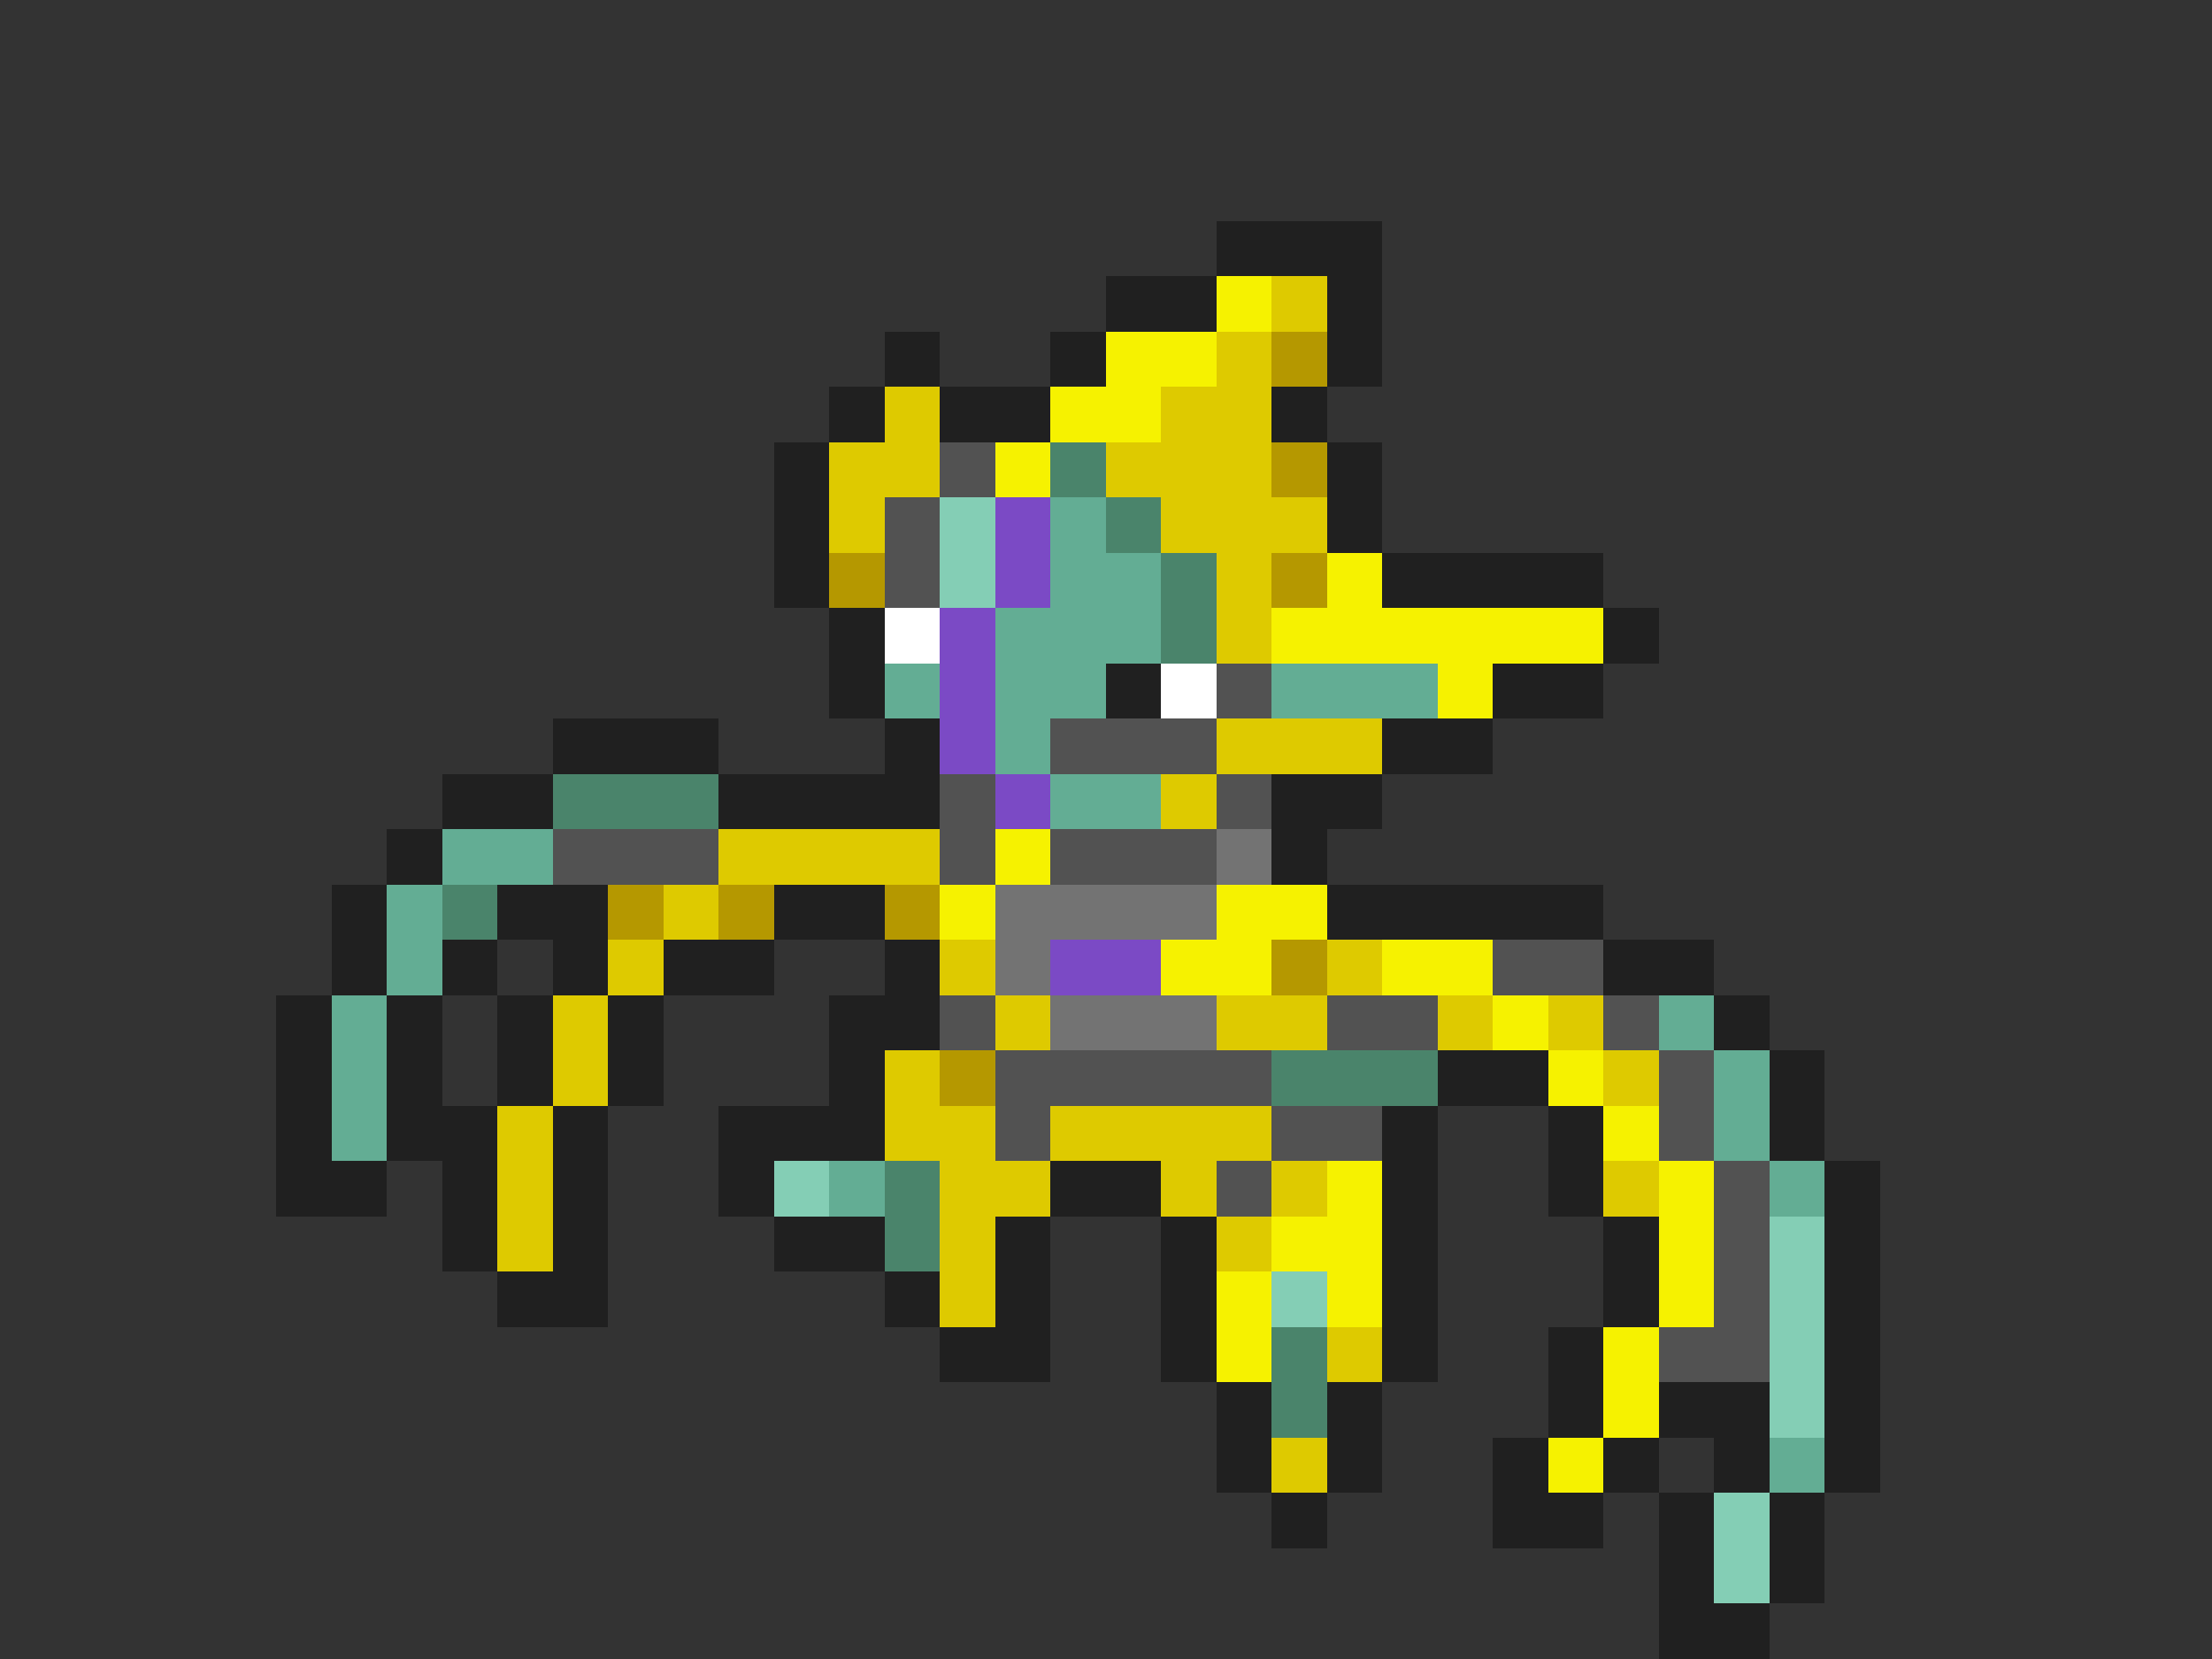 <svg xmlns="http://www.w3.org/2000/svg" viewBox="0 -0.5 40 30" shape-rendering="crispEdges">
<rect x="0" y="-0.5" width="40" height="30" fill="#333333" stroke="none"/>
<path stroke="#202020" d="M22 4h3M20 5h2M24 5h1M16 6h1M19 6h1M24 6h1M15 7h1M17 7h2M23 7h1M14 8h1M24 8h1M14 9h1M24 9h1M14 10h1M25 10h4M15 11h1M29 11h1M15 12h1M20 12h1M27 12h2M10 13h3M16 13h1M25 13h2M8 14h2M13 14h4M23 14h2M7 15h1M23 15h1M6 16h1M9 16h2M14 16h2M24 16h5M6 17h1M8 17h1M10 17h1M12 17h2M16 17h1M29 17h2M5 18h1M7 18h1M9 18h1M11 18h1M15 18h2M31 18h1M5 19h1M7 19h1M9 19h1M11 19h1M15 19h1M26 19h2M32 19h1M5 20h1M7 20h2M10 20h1M13 20h3M25 20h1M28 20h1M32 20h1M5 21h2M8 21h1M10 21h1M13 21h1M19 21h2M25 21h1M28 21h1M33 21h1M8 22h1M10 22h1M14 22h2M18 22h1M21 22h1M25 22h1M29 22h1M33 22h1M9 23h2M16 23h1M18 23h1M21 23h1M25 23h1M29 23h1M33 23h1M17 24h2M21 24h1M25 24h1M28 24h1M33 24h1M22 25h1M24 25h1M28 25h1M30 25h2M33 25h1M22 26h1M24 26h1M27 26h1M29 26h1M31 26h1M33 26h1M23 27h1M27 27h2M30 27h1M32 27h1M30 28h1M32 28h1M30 29h2" />
<path stroke="#f6f200" d="M22 5h1M20 6h2M19 7h2M18 8h1M24 10h1M23 11h6M26 12h1M18 15h1M17 16h1M22 16h2M21 17h2M25 17h2M27 18h1M28 19h1M29 20h1M24 21h1M30 21h1M23 22h2M30 22h1M22 23h1M24 23h1M30 23h1M22 24h1M29 24h1M29 25h1M28 26h1" />
<path stroke="#deca00" d="M23 5h1M22 6h1M16 7h1M21 7h2M15 8h2M20 8h3M15 9h1M21 9h3M22 10h1M22 11h1M22 13h3M21 14h1M13 15h4M12 16h1M11 17h1M17 17h1M24 17h1M10 18h1M18 18h1M22 18h2M26 18h1M28 18h1M10 19h1M16 19h1M29 19h1M9 20h1M16 20h2M19 20h4M9 21h1M17 21h2M21 21h1M23 21h1M29 21h1M9 22h1M17 22h1M22 22h1M17 23h1M24 24h1M23 26h1" />
<path stroke="#b59800" d="M23 6h1M23 8h1M15 10h1M23 10h1M11 16h1M13 16h1M16 16h1M23 17h1M17 19h1" />
<path stroke="#525252" d="M17 8h1M16 9h1M16 10h1M22 12h1M19 13h3M17 14h1M22 14h1M10 15h3M17 15h1M19 15h3M27 17h2M17 18h1M24 18h2M29 18h1M18 19h5M30 19h1M18 20h1M23 20h2M30 20h1M22 21h1M31 21h1M31 22h1M31 23h1M30 24h2" />
<path stroke="#4a846b" d="M19 8h1M20 9h1M21 10h1M21 11h1M10 14h3M8 16h1M23 19h3M16 21h1M16 22h1M23 24h1M23 25h1" />
<path stroke="#84ceb5" d="M17 9h1M17 10h1M14 21h1M32 22h1M23 23h1M32 23h1M32 24h1M32 25h1M31 27h1M31 28h1" />
<path stroke="#7b4ac5" d="M18 9h1M18 10h1M17 11h1M17 12h1M17 13h1M18 14h1M19 17h2" />
<path stroke="#63ad94" d="M19 9h1M19 10h2M18 11h3M16 12h1M18 12h2M23 12h3M18 13h1M19 14h2M8 15h2M7 16h1M7 17h1M6 18h1M30 18h1M6 19h1M31 19h1M6 20h1M31 20h1M15 21h1M32 21h1M32 26h1" />
<path stroke="#ffffff" d="M16 11h1M21 12h1" />
<path stroke="#737373" d="M22 15h1M18 16h4M18 17h1M19 18h3" />
</svg>